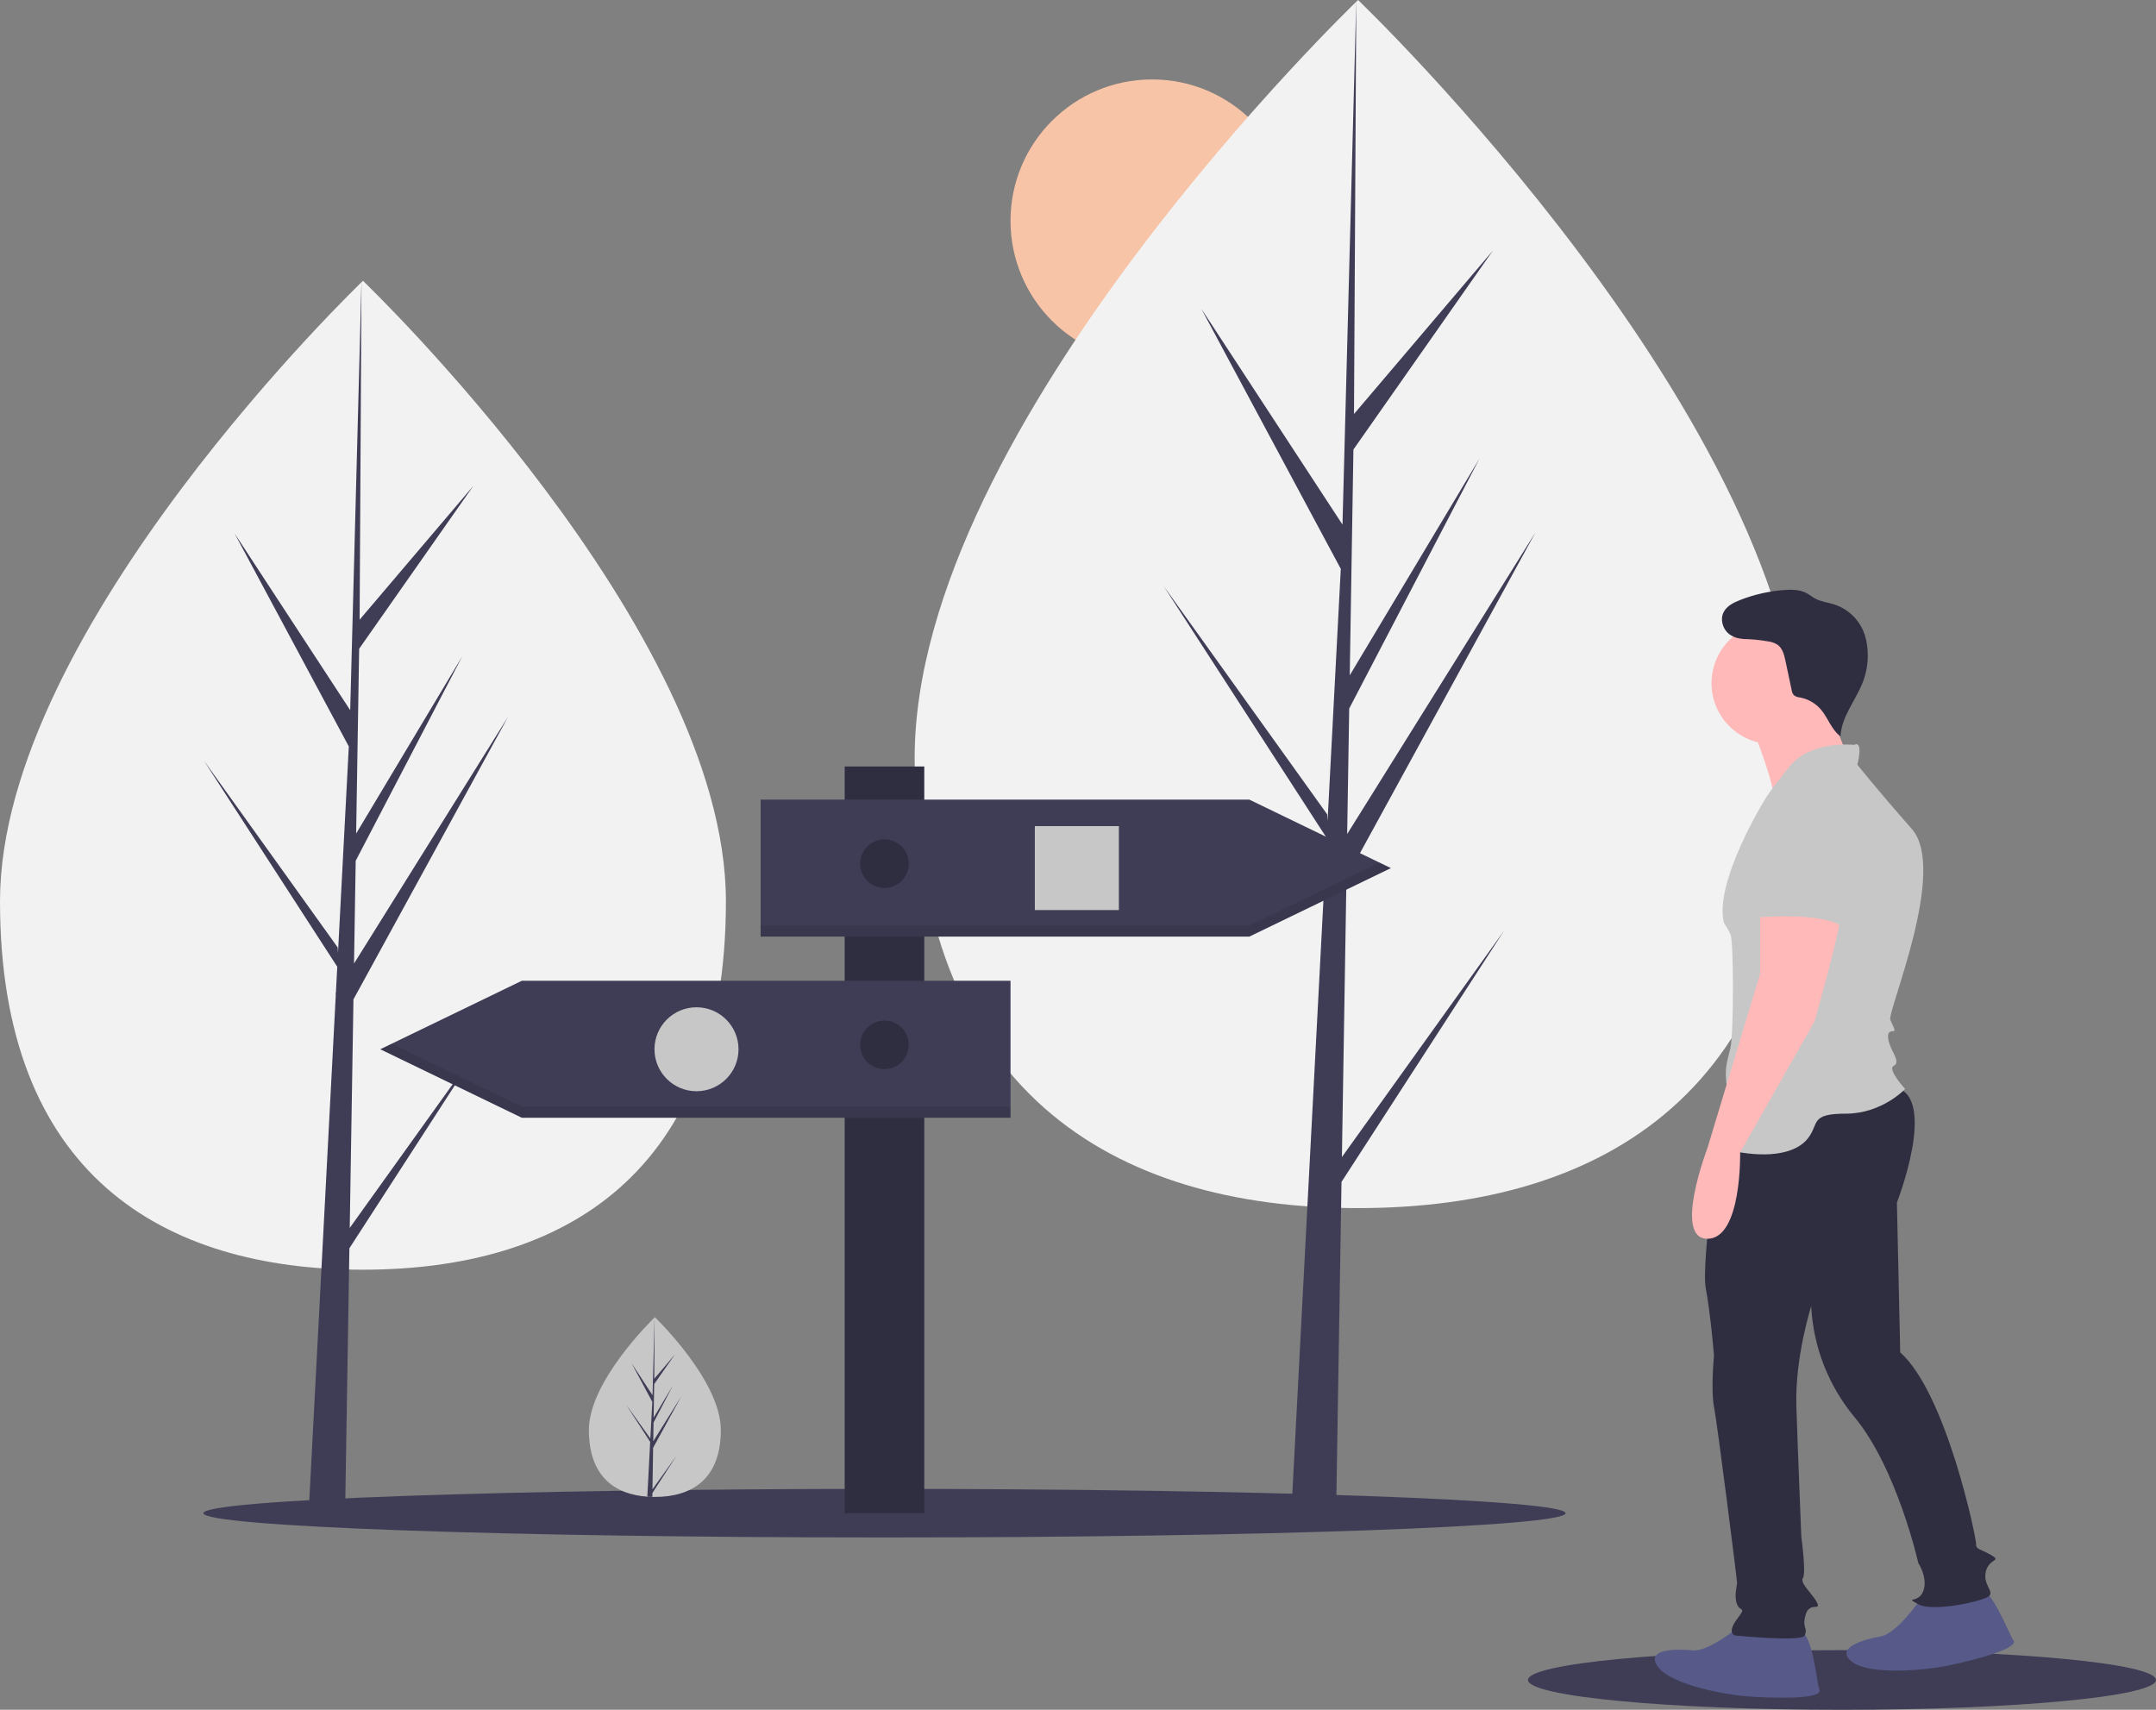 <?xml version="1.0" encoding="utf-8"?>
<!-- Generator: Adobe Illustrator 17.0.0, SVG Export Plug-In . SVG Version: 6.00 Build 0)  -->
<!DOCTYPE svg PUBLIC "-//W3C//DTD SVG 1.1//EN" "http://www.w3.org/Graphics/SVG/1.1/DTD/svg11.dtd">
<svg version="1.1" id="Layer_1" xmlns="http://www.w3.org/2000/svg" xmlns:xlink="http://www.w3.org/1999/xlink" x="0px" y="0px"
	 width="435px" height="345px" viewBox="0 0 435 345" enable-background="new 0 0 435 345" xml:space="preserve">
<rect x="0" y="0" width="435" height="345" fill="#808080" stroke="none"/>
<g>
	<defs>
		<rect id="SVGID_1_" width="435" height="345"/>
	</defs>
	<clipPath id="SVGID_2_">
		<use xlink:href="#SVGID_1_"  overflow="visible"/>
	</clipPath>
	<g clip-path="url(#SVGID_2_)">
		<path fill="#F7C4A7" d="M232.439,73.086c15.77,0,28.555-12.773,28.555-28.529s-12.785-28.529-28.555-28.529
			s-28.555,12.773-28.555,28.529S216.669,73.086,232.439,73.086z"/>
		<path fill="#F2F2F2" d="M146.461,181.858c0,55.101-32.787,74.34-73.231,74.34c-40.444,0-73.23-19.239-73.23-74.34
			c0-55.1,73.23-125.197,73.23-125.197S146.461,126.758,146.461,181.858z"/>
		<path fill="#3F3D56" d="M70.563,247.768l0.75-46.114l31.213-57.05L71.43,194.42l0.337-20.735l21.512-41.275l-21.423,35.788
			l0.607-37.292l23.035-32.861l-22.94,26.996l0.379-68.382l-2.381,90.524l0.195-3.734l-23.42-35.815l23.045,42.984l-2.182,41.649
			l-0.065-1.105L41.13,153.472l26.917,41.596l-0.273,5.209l-0.049,0.078l0.022,0.428L62.211,306.45h7.397l0.887-54.579
			l26.851-41.494L70.563,247.768z"/>
		<path fill="#F2F2F2" d="M363.47,152.95c0,67.315-40.054,90.819-89.464,90.819c-49.409,0-89.464-23.504-89.464-90.819
			C184.542,85.635,274.006,0,274.006,0S363.47,85.635,363.47,152.95z"/>
		<path fill="#3F3D56" d="M270.747,233.472l0.916-56.337l38.132-69.696l-37.988,60.859l0.412-25.331l26.28-50.425l-26.171,43.721
			l0.741-45.559L301.21,50.56l-28.025,32.98L273.648,0l-2.909,110.591l0.239-4.562l-28.611-43.754l28.153,52.513l-2.667,50.882
			l-0.079-1.35l-32.984-46.046l32.884,50.817l-0.333,6.363l-0.06,0.096l0.028,0.522l-6.764,129.092h9.036l1.085-66.679
			l32.803-50.692L270.747,233.472z"/>
		<path fill="#3F3D56" d="M178.453,310.231c75.895,0,137.42-2.196,137.42-4.904s-61.525-4.903-137.42-4.903
			s-137.42,2.195-137.42,4.903S102.558,310.231,178.453,310.231z"/>
		<path fill="#3F3D56" d="M371.644,345c34.991,0,63.356-2.694,63.356-6.017c0-3.324-28.365-6.018-63.356-6.018
			c-34.99,0-63.356,2.694-63.356,6.018C308.288,342.306,336.654,345,371.644,345z"/>
		<path fill="#2F2E41" d="M186.484,154.66h-16.062v150.667h16.062V154.66z"/>
		<path fill="#3F3D56" d="M252.071,188.984h-98.604v-27.637h98.604l28.554,13.818L252.071,188.984z"/>
		<path opacity="0.1" enable-background="new    " d="M252.071,186.755h-98.604v2.229h98.604l28.554-13.819l-2.302-1.114
			L252.071,186.755z"/>
		<path fill="#3F3D56" d="M105.281,225.537h98.604v-27.638h-98.604l-28.554,13.819L105.281,225.537z"/>
		<path opacity="0.1" enable-background="new    " d="M79.029,210.604l-2.303,1.114l28.554,13.819h98.604v-2.229h-98.604
			L79.029,210.604z"/>
		<path fill="#C7C7C7" d="M225.747,166.695h-16.955v16.939h16.955V166.695z"/>
		<path fill="#C7C7C7" d="M140.528,220.187c4.682,0,8.478-3.792,8.478-8.469c0-4.678-3.796-8.47-8.478-8.47
			c-4.681,0-8.477,3.792-8.477,8.47C132.051,216.395,135.847,220.187,140.528,220.187z"/>
		<path fill="#2F2E41" d="M178.453,179.177c2.71,0,4.908-2.195,4.908-4.904c0-2.708-2.198-4.903-4.908-4.903
			c-2.711,0-4.908,2.195-4.908,4.903C173.545,176.982,175.742,179.177,178.453,179.177z"/>
		<path fill="#2F2E41" d="M178.453,215.73c2.71,0,4.908-2.196,4.908-4.904c0-2.708-2.198-4.903-4.908-4.903
			c-2.711,0-4.908,2.195-4.908,4.903C173.545,213.534,175.742,215.73,178.453,215.73z"/>
		<path fill="#C7C7C7" d="M145.436,288.538c0,10.016-5.959,13.513-13.311,13.513c-0.17,0-0.34-0.002-0.51-0.006
			c-0.34-0.007-0.678-0.023-1.011-0.046c-6.635-0.469-11.79-4.146-11.79-13.461c0-9.639,12.33-21.803,13.256-22.703l0.002-0.002
			c0.036-0.035,0.053-0.052,0.053-0.052S145.436,278.523,145.436,288.538z"/>
		<path fill="#3F3D56" d="M131.64,300.519l4.869-6.797l-4.881,7.543l-0.013,0.78c-0.341-0.007-0.678-0.023-1.011-0.046l0.524-10.02
			l-0.004-0.078l0.009-0.015l0.05-0.946l-4.893-7.562l4.908,6.852l0.012,0.201l0.396-7.571l-4.189-7.813l4.24,6.484l0.413-15.696
			l0.002-0.054v0.052l-0.069,12.378l4.17-4.907l-4.187,5.973l-0.111,6.779l3.894-6.506l-3.91,7.503l-0.061,3.769l5.652-9.055
			l-5.674,10.37L131.64,300.519z"/>
		<path fill="#575A89" d="M351.138,328.022c0,0-6.318,5.315-9.642,4.983c-3.325-0.332-9.643-0.332-6.983,3.322
			s13.632,5.647,18.287,5.98c4.655,0.332,14.962,0.664,14.297-1.329c-0.665-1.993-1.33-11.295-3.99-11.959
			C360.448,328.355,351.138,328.022,351.138,328.022z"/>
		<path fill="#575A89" d="M387.397,322.804c0,0-4.656,6.816-7.948,7.389s-9.376,2.269-5.831,5.074
			c3.545,2.806,14.649,1.779,19.222,0.849c4.573-0.929,14.591-3.377,13.414-5.118c-1.177-1.742-4.319-10.522-7.06-10.448
			C396.453,320.625,387.397,322.804,387.397,322.804z"/>
		<path fill="#2F2E41" d="M347.437,225.33c0,0-4.279,29.28-3.281,34.594c0.997,5.315,1.662,13.62,1.662,13.62s-0.665,6.976,0,10.298
			c0.665,3.322,4.655,34.88,4.655,35.544s-0.665,2.657,0,4.318c0.665,1.661,1.995,0.333,0,2.99
			c-1.995,2.658-0.665,3.322-0.333,3.322c0.333,0,13.3,1.329,13.965,0c0.665-1.329-0.332-1.661,0-3.322
			c0.333-1.661,0.665-1.993,1.33-2.325s1.995,0.332,0.998-1.329c-0.998-1.661-3.325-3.654-2.66-4.651
			c0.665-0.996-0.333-8.304-0.333-8.304s-0.665-16.277-0.997-26.243c-0.333-9.966,2.992-20.263,2.992-20.263
			c0.414,8.153,3.445,15.957,8.645,22.256c8.645,10.298,12.967,29.565,12.967,29.565s1.995,2.989,0.997,5.647
			c-0.997,2.657-3.989,0.996-0.997,2.657c2.992,1.661,13.3-0.664,14.297-1.661c0.998-0.996-1.33-2.325-0.665-4.982
			c0.665-2.658,3.325-1.993,0.998-3.322c-2.328-1.329-2.993-0.997-2.993-2.326c0-1.328-5.985-30.229-15.294-38.533l-0.665-30.229
			c0,0,8.312-21.26-0.333-23.253C373.747,217.405,347.437,225.33,347.437,225.33z"/>
		<path fill="#FFB9B9" d="M353.466,146.649c0,0,5.652,13.951,4.322,15.944c-1.33,1.994,16.292-6.643,16.292-6.643
			s-5.652-13.952-5.652-15.613C368.428,138.676,353.466,146.649,353.466,146.649z"/>
		<path fill="#FFB9B9" d="M357.622,150.137c6.794,0,12.302-5.503,12.302-12.291c0-6.788-5.508-12.291-12.302-12.291
			c-6.795,0-12.303,5.503-12.303,12.291C345.319,144.634,350.827,150.137,357.622,150.137z"/>
		<path fill="#C7C7C7" d="M374.08,150.303c0,0-8.645-0.997-12.967,4.318c-4.322,5.315-4.987,6.644-4.987,6.644
			s-10.308,16.609-8.313,24.914c0.487,0.75,0.931,1.526,1.33,2.325c0.665,1.329,0.665,19.931,0,22.921
			c-0.665,2.99-1.33,3.986-0.665,8.305c0.665,4.318-5.32,11.294,1.663,12.623c6.982,1.329,12.302,0.332,14.629-2.658
			c2.328-2.989,0.333-4.982,7.648-4.982s11.969-4.983,11.969-4.983s-3.657-3.987-2.327-4.651c1.33-0.664,0-2.325-0.665-3.986
			c-0.665-1.661-0.665-2.99,0.332-2.99c0.998,0,0.333-0.664-0.332-2.325c-0.665-1.661,11.637-30.229,4.322-38.534
			c-7.314-8.304-10.972-12.955-10.972-12.955S376.075,149.306,374.08,150.303z"/>
		<path fill="#FFB9B9" d="M355.128,181.86v14.617l-10.64,35.211c0,0-6.982,18.271,0,18.271s6.608-17.439,6.608-17.439l15.004-26.41
			c0,0,5.985-20.928,5.32-22.589C370.755,181.86,355.128,181.86,355.128,181.86z"/>
		<path fill="#C7C7C7" d="M360.78,160.268c0,0-9.974,3.986-7.314,14.616s0,10.298,0,10.298s13.632-1.328,17.954,1.661l0.998-3.986
			C372.418,182.857,376.408,159.936,360.78,160.268z"/>
		<path fill="#2F2E41" d="M353.421,128.618c-0.767,0.273-1.591,0.349-2.396,0.224s-1.566-0.448-2.214-0.94
			c-1.254-1.032-1.785-2.936-1.048-4.381c0.637-1.249,1.998-1.933,3.304-2.444c2.88-1.126,5.915-1.81,9-2.03
			c1.47-0.105,3.015-0.088,4.328,0.583c0.649,0.332,1.213,0.812,1.857,1.156c1.182,0.632,2.558,0.773,3.837,1.18
			c1.307,0.426,2.508,1.128,3.521,2.058c1.012,0.93,1.813,2.066,2.348,3.332c0.348,0.86,0.59,1.759,0.723,2.676
			c0.382,2.513,0.115,5.081-0.776,7.461c-1.417,3.77-4.39,7.066-4.557,11.09c-1.82-1.318-2.495-3.699-3.953-5.408
			c-1.084-1.264-2.566-2.122-4.202-2.435c-0.453-0.028-0.888-0.187-1.253-0.457c-0.254-0.303-0.413-0.674-0.457-1.066l-1.245-5.873
			c-0.254-1.195-0.574-2.498-1.557-3.224c-0.612-0.391-1.307-0.636-2.029-0.714c-1.717-0.3-3.455-0.458-5.198-0.474"/>
	</g>
</g>
</svg>
